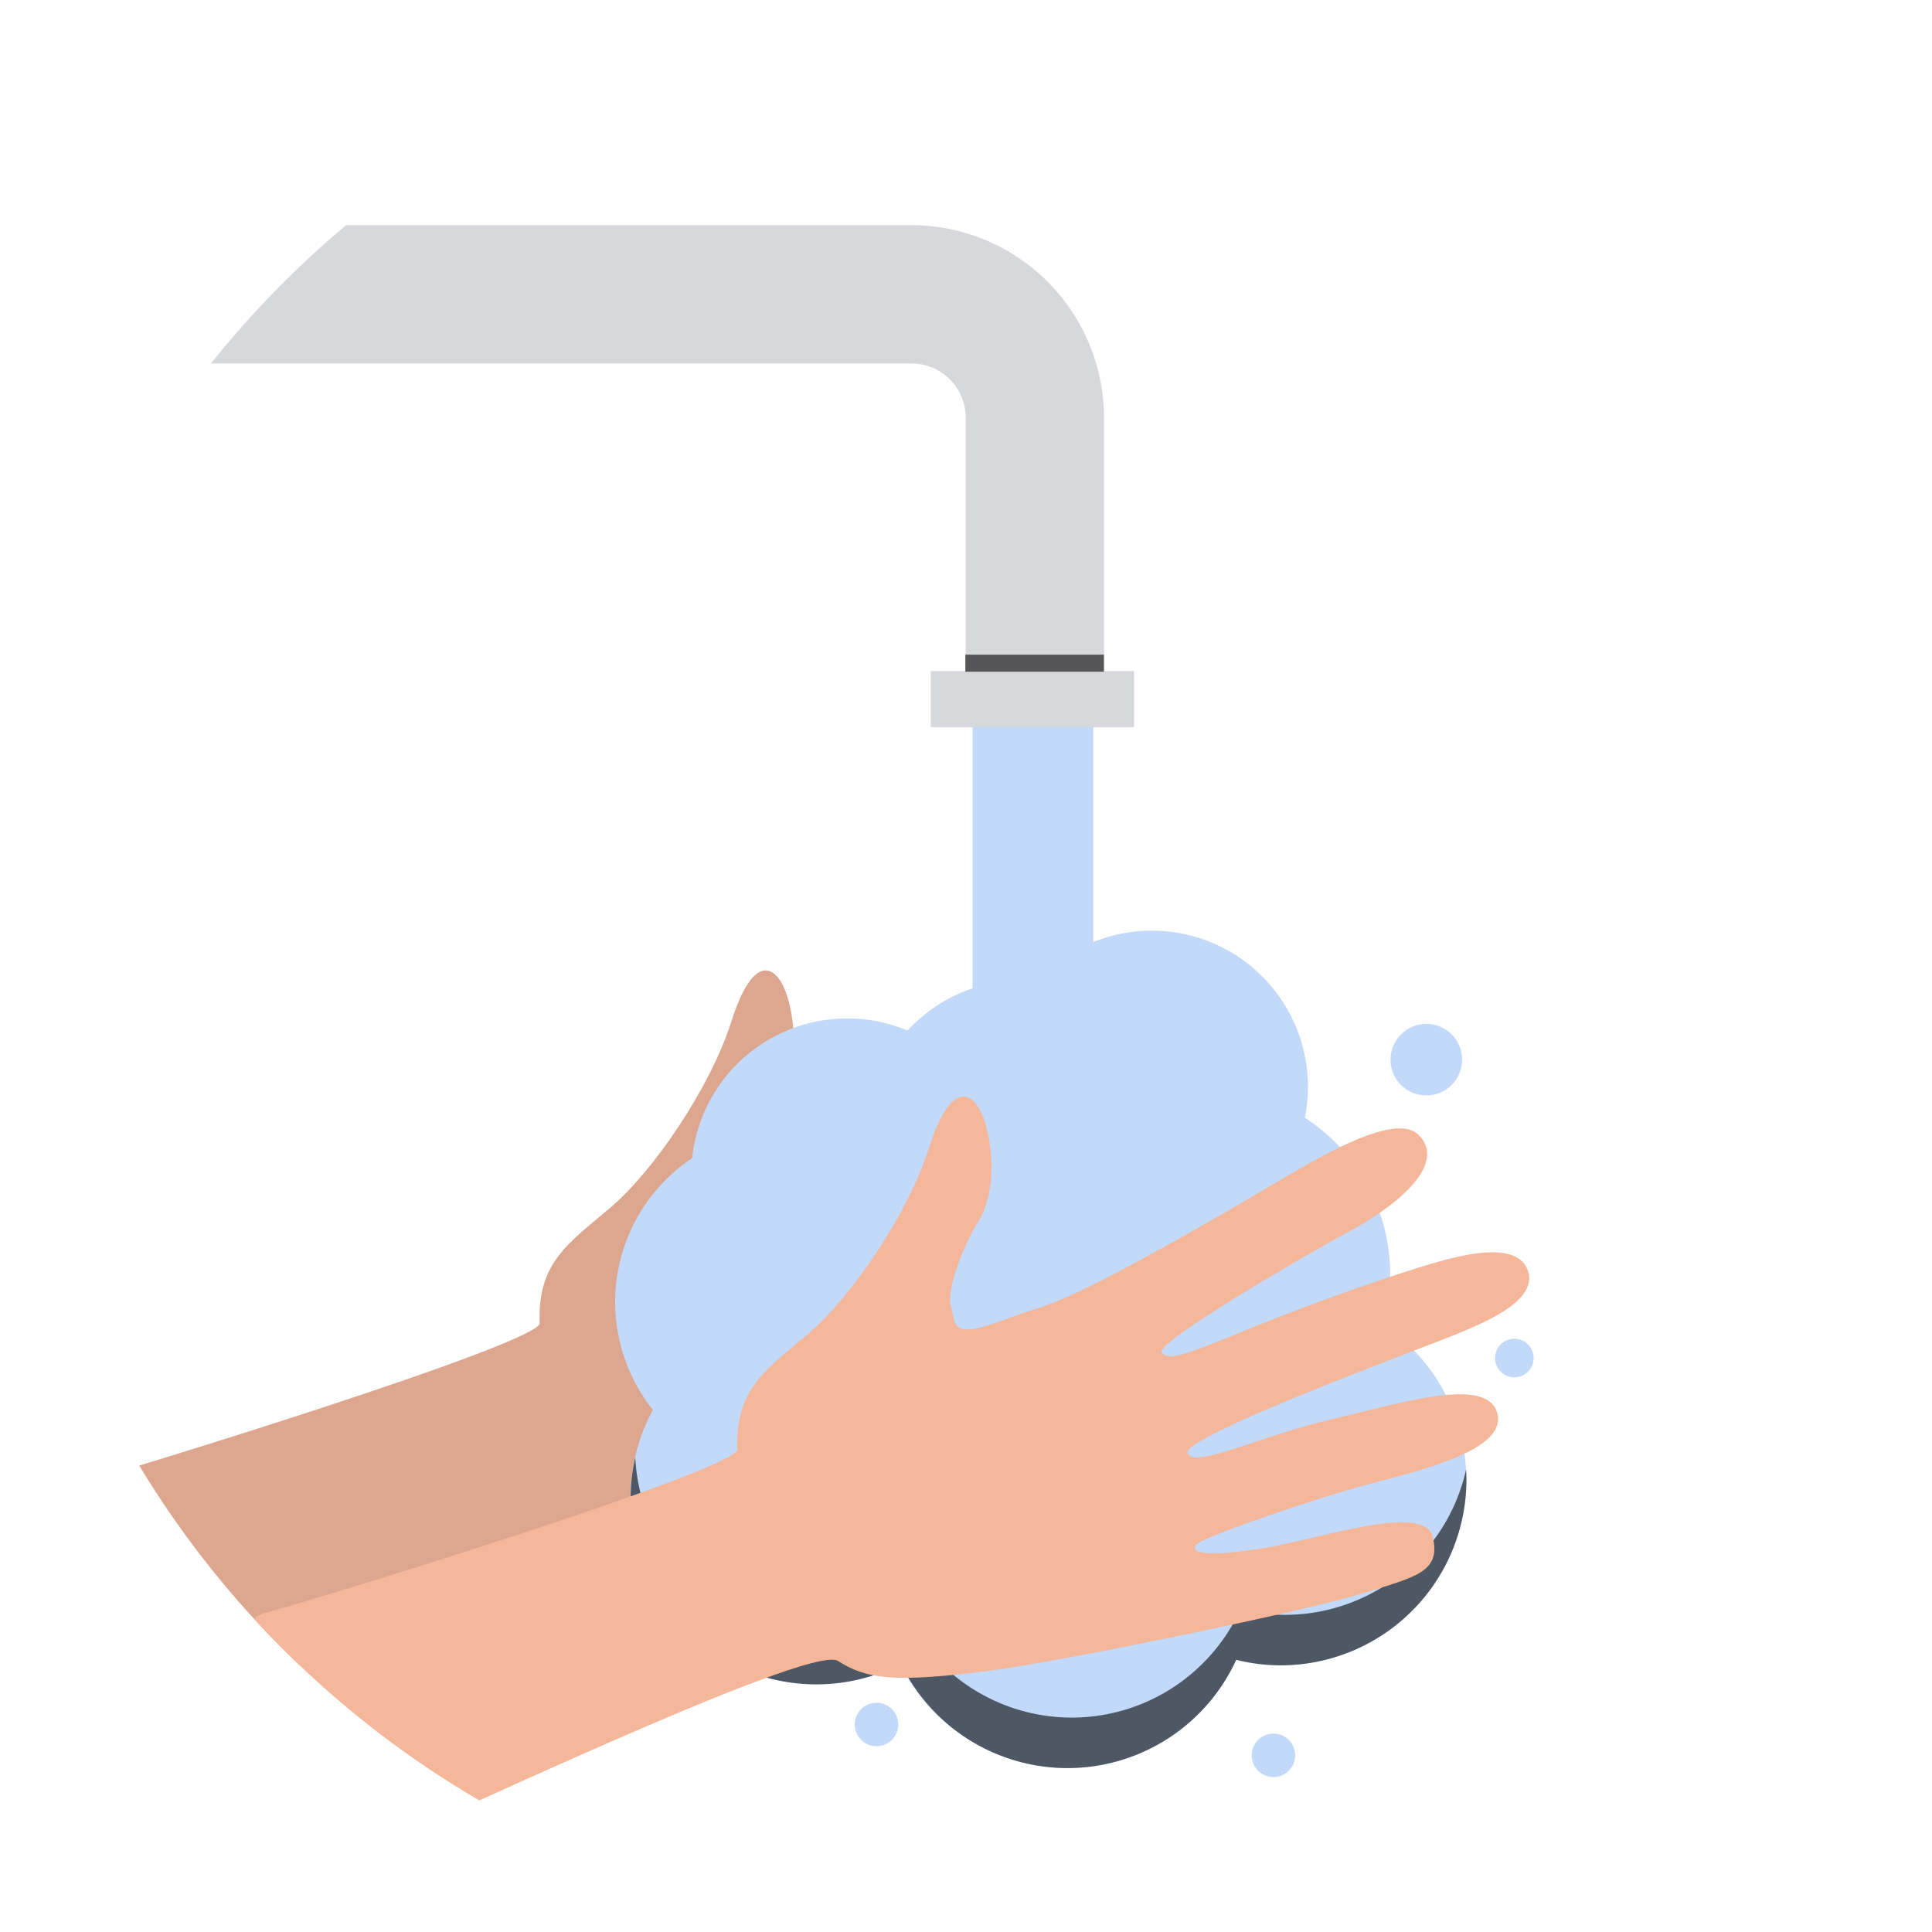 <svg xmlns="http://www.w3.org/2000/svg" xmlns:xlink="http://www.w3.org/1999/xlink" width="194.746" height="194.743" viewBox="0 0 194.746 194.743">
  <defs>
    <clipPath id="clip-path">
      <path id="path1588" d="M286.122-438.831A97.373,97.373,0,0,0,383.5-341.458h0a97.372,97.372,0,0,0,97.372-97.373h0A97.371,97.371,0,0,0,383.5-536.2h0a97.373,97.373,0,0,0-97.374,97.37"/>
    </clipPath>
    <clipPath id="clip-path-2">
      <path id="path1642" d="M349.686-389.3H433.94v31.319H349.686Z"/>
    </clipPath>
    <clipPath id="clip-path-3">
      <path id="path1684" d="M383.424-470.212H397.4v1.719H383.424Z"/>
    </clipPath>
  </defs>
  <g id="Wash" transform="translate(-286.122 536.201)">
    <g id="g1586" clip-path="url(#clip-path)">
      <path id="path1596" d="M396.319-429.246H384.16v-39.585h12.159Z" fill="#c2d9f9"/>
      <g id="g1598" transform="translate(410.604 -394.017)">
        <path id="path1600" d="M0,0C-.873-3.508-11.548.3-17.371,1.2s-7.047.357-6.5-.389S-11.691-3.924-6.329-5.34,7.583-8.792,6.5-12.5s-9.533-1.023-16.836.693S-24.081-6.773-24.7-8.461s25.305-11.176,27.189-12,8.155-3.12,7.128-6.3S2.869-28.395-.1-27.535s-11.12,3.612-17.784,6.324-8.789,3.627-9.428,2.631S-13.529-28-8.2-30.907s9.535-6.908,6.768-9.611-12.435,3.755-18.195,7.069-15.692,9.049-20.121,10.4-8.164,3.464-8.524,1.045c-.112-.548-.221-.971-.3-1.235-.453-1.612,1.128-5.883,2.841-8.676s1.48-7.535.445-10.3-3.3-3.851-5.459,2.955S-58.7-24.044-62.985-20.425s-7.325,5.552-7.1,11.62C-70-6.811-111.668,6.075-117.834,7.716s4.512,26.105,9.4,24.319,45.628-21.351,48.484-19.525,5.588,2.193,14.613,1.077c4.512-.557,13.065-2.219,20.181-3.695,0,0,13.427-2.727,18.459-4.295S.873,3.508,0,0" fill="#dda68e"/>
      </g>
      <g id="g1602" transform="translate(387.255 -417.817)">
        <path id="path1604" d="M0,0A15.727,15.727,0,0,1-15.727,15.727,15.727,15.727,0,0,1-31.453,0,15.727,15.727,0,0,1-15.727-15.727,15.727,15.727,0,0,1,0,0" fill="#c2d9f9"/>
      </g>
      <g id="g1606" transform="translate(383.013 -404.955)">
        <path id="path1608" d="M0,0A17.44,17.44,0,0,1-17.441,17.441,17.44,17.44,0,0,1-34.883,0,17.441,17.441,0,0,1-17.441-17.443,17.441,17.441,0,0,1,0,0" fill="#c2d9f9"/>
      </g>
      <g id="g1610" transform="translate(387.121 -385.146)">
        <path id="path1612" d="M0,0A18.728,18.728,0,0,1-18.728,18.728,18.728,18.728,0,0,1-37.457,0,18.729,18.729,0,0,1-18.728-18.729,18.729,18.729,0,0,1,0,0" fill="#c2d9f9"/>
      </g>
      <g id="g1614" transform="translate(412.438 -376.707)">
        <path id="path1616" d="M0,0A18.728,18.728,0,0,1-18.728,18.728,18.728,18.728,0,0,1-37.457,0,18.729,18.729,0,0,1-18.728-18.729,18.729,18.729,0,0,1,0,0" fill="#c2d9f9"/>
      </g>
      <g id="g1618" transform="translate(433.918 -387.063)">
        <path id="path1620" d="M0,0A18.728,18.728,0,0,1-18.728,18.728,18.728,18.728,0,0,1-37.457,0,18.728,18.728,0,0,1-18.728-18.728,18.728,18.728,0,0,1,0,0" fill="#c2d9f9"/>
      </g>
      <g id="g1622" transform="translate(426.247 -407.777)">
        <path id="path1624" d="M0,0A18.729,18.729,0,0,1-18.729,18.729,18.729,18.729,0,0,1-37.457,0,18.729,18.729,0,0,1-18.729-18.728,18.729,18.729,0,0,1,0,0" fill="#c2d9f9"/>
      </g>
      <g id="g1626" transform="translate(417.964 -426.65)">
        <path id="path1628" d="M0,0A15.739,15.739,0,0,1-15.739,15.739,15.739,15.739,0,0,1-31.476,0,15.739,15.739,0,0,1-15.739-15.739,15.739,15.739,0,0,1,0,0" fill="#c2d9f9"/>
      </g>
      <g id="g1630" transform="translate(404.922 -421.664)">
        <path id="path1632" d="M0,0A15.739,15.739,0,0,1-15.739,15.739,15.739,15.739,0,0,1-31.476,0,15.737,15.737,0,0,1-15.739-15.737,15.738,15.738,0,0,1,0,0" fill="#c2d9f9"/>
      </g>
      <g id="g1634" transform="translate(403.388 -402.101)">
        <path id="path1636" d="M0,0A15.738,15.738,0,0,1-15.737,15.739,15.739,15.739,0,0,1-31.476,0,15.738,15.738,0,0,1-15.737-15.737,15.737,15.737,0,0,1,0,0" fill="#c2d9f9"/>
      </g>
      <g id="g1638">
        <g id="g1652">
          <g id="g1650" opacity="0.6" clip-path="url(#clip-path-2)">
            <g id="g1648" transform="translate(415.636 -373.424)">
              <path id="path1646" d="M0,0A18.748,18.748,0,0,1-4.475-.56,18.72,18.72,0,0,1-21.481,10.357a18.711,18.711,0,0,1-16.8-10.5A18.626,18.626,0,0,1-46.8,1.917,18.713,18.713,0,0,1-65.479-15.872a18.753,18.753,0,0,0-.471,4.151A18.727,18.727,0,0,0-47.221,7.007a18.626,18.626,0,0,0,8.512-2.06,18.709,18.709,0,0,0,16.8,10.5A18.716,18.716,0,0,0-4.9,4.528a18.68,18.68,0,0,0,4.475.561A18.73,18.73,0,0,0,18.305-13.639c0-.343-.015-.681-.033-1.02A18.726,18.726,0,0,1,0,0"/>
            </g>
          </g>
        </g>
      </g>
      <g id="g1654" transform="translate(430.538 -381.293)">
        <path id="path1656" d="M0,0C-.873-3.508-11.548.3-17.371,1.2s-7.047.357-6.5-.389S-11.691-3.924-6.329-5.34,7.583-8.792,6.5-12.5s-9.533-1.021-16.836.693S-24.081-6.773-24.7-8.461s25.305-11.176,27.189-12,8.155-3.12,7.128-6.3S2.869-28.395-.1-27.535s-11.12,3.612-17.784,6.324-8.789,3.627-9.428,2.631S-13.529-28-8.2-30.907s9.535-6.908,6.768-9.611-12.435,3.755-18.195,7.069-15.693,9.048-20.121,10.4-8.165,3.464-8.524,1.045c-.112-.548-.223-.971-.3-1.235-.453-1.612,1.128-5.883,2.841-8.676s1.48-7.535.445-10.3-3.3-3.851-5.46,2.955S-58.7-24.044-62.985-20.425s-7.325,5.552-7.1,11.62c.076,1.995-41.587,14.88-47.753,16.521s4.512,26.105,9.395,24.319,45.629-21.351,48.485-19.525,5.588,2.193,14.613,1.077c4.512-.557,13.065-2.219,20.181-3.695,0,0,13.427-2.727,18.459-4.295S.873,3.508,0,0" fill="#f4b799"/>
      </g>
      <g id="g1658" transform="translate(397.405 -465.036)">
        <path id="path1660" d="M0,0H-13.937V-29.052a5.486,5.486,0,0,0-5.48-5.48H-95.805l11.591-13.939h64.8A19.441,19.441,0,0,1,0-29.052Z" fill="#d7d8db"/>
      </g>
      <path id="path1662" d="M400.432-462.892H379.939v-5.665h20.493Z" fill="#d7d8db"/>
      <g id="g1664" transform="translate(433.501 -429.387)">
        <path id="path1666" d="M0,0A3.6,3.6,0,0,1-3.605,3.605,3.605,3.605,0,0,1-7.211,0,3.606,3.606,0,0,1-3.605-3.605,3.605,3.605,0,0,1,0,0" fill="#c2d9f9"/>
      </g>
      <g id="g1668" transform="translate(416.673 -359.262)">
        <path id="path1670" d="M0,0A2.189,2.189,0,0,1-2.189,2.189,2.19,2.19,0,0,1-4.379,0,2.19,2.19,0,0,1-2.189-2.189,2.189,2.189,0,0,1,0,0" fill="#c2d9f9"/>
      </g>
      <g id="g1672" transform="translate(376.663 -362.372)">
        <path id="path1674" d="M0,0A2.189,2.189,0,0,1-2.189,2.189,2.19,2.19,0,0,1-4.379,0,2.19,2.19,0,0,1-2.189-2.189,2.189,2.189,0,0,1,0,0" fill="#c2d9f9"/>
      </g>
      <g id="g1676" transform="translate(440.711 -399.31)">
        <path id="path1678" d="M0,0A1.943,1.943,0,0,1-1.943,1.944,1.943,1.943,0,0,1-3.885,0,1.942,1.942,0,0,1-1.943-1.943,1.942,1.942,0,0,1,0,0" fill="#c2d9f9"/>
      </g>
      <g id="g1680">
        <g id="g1692">
          <g id="g1690" opacity="0.6" clip-path="url(#clip-path-3)">
            <path id="path1688" d="M397.4-468.493H383.423v-1.72H397.4Z"/>
          </g>
        </g>
      </g>
    </g>
  </g>
</svg>
